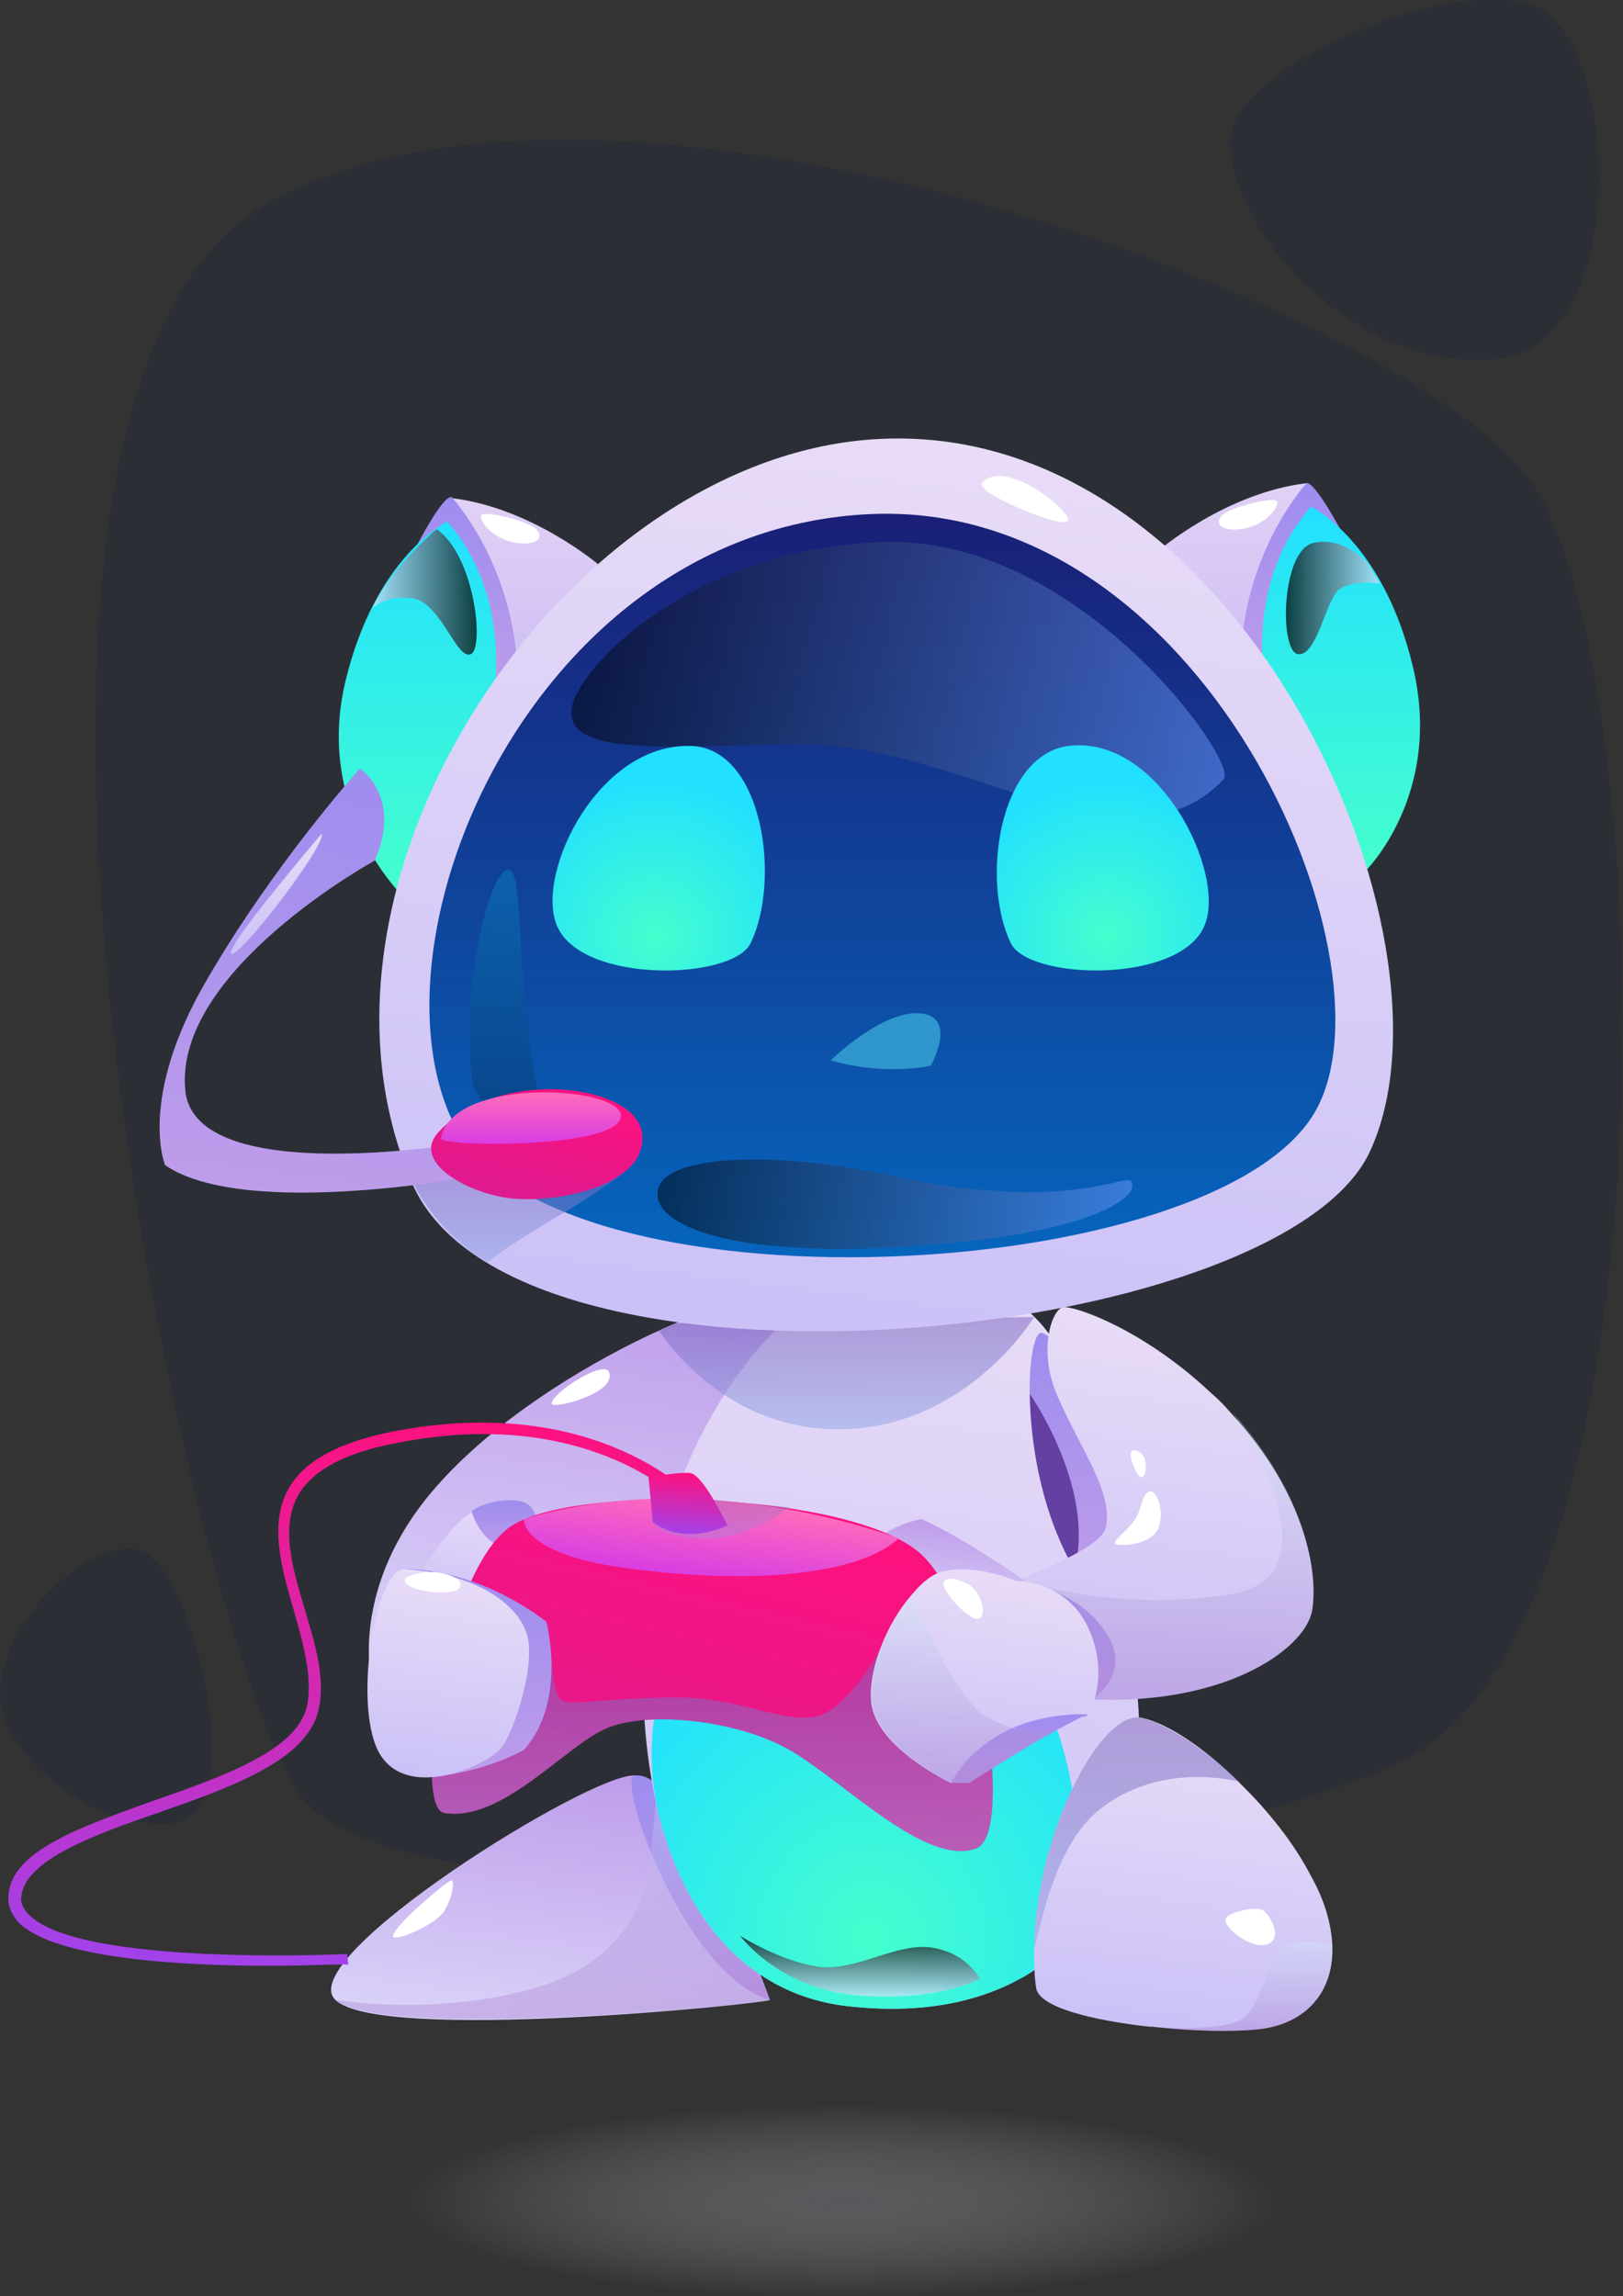 <svg width="152" height="215" viewBox="0 0 152 215" fill="none" xmlns="http://www.w3.org/2000/svg">
<rect x="0" y="0" width="152" height="215" fill="#333333" stroke="none"/>
<g clip-path="url(#clip0_490_33029)">
<path d="M27.627 167.453C35.906 181.266 105.522 177.462 131.554 164.75C157.585 151.938 155.491 61.154 143.123 44.739C130.756 28.323 57.449 1.098 25.234 18.915C-6.982 36.731 16.556 149.036 27.627 167.453Z" fill="#2B2F35"/>
<path d="M115.197 13.211C115.297 6.505 134.446 -1.903 143.123 0.299C151.801 2.602 153.197 32.629 139.932 33.63C126.766 34.731 115.197 21.619 115.197 13.211Z" fill="#2B2F35"/>
<path d="M0.2 160.15C-1.396 153.043 8.079 143.835 13.066 145.136C18.053 146.437 23.738 170.159 16.158 170.76C8.478 171.36 1.297 164.854 0.2 160.15Z" fill="#2B2F35"/>
<path d="M72.11 187.273C71.113 187.674 35.606 191.277 31.417 187.273C27.328 183.37 55.354 165.954 59.444 166.254C60.441 166.354 61.239 167.355 62.735 169.557C67.423 176.163 72.11 187.273 72.11 187.273Z" fill="url(#paint0_linear_490_33029)"/>
<path d="M59.444 166.255C57.648 166.455 64.031 184.872 72.11 187.274C72.11 187.274 64.331 165.554 59.444 166.255Z" fill="url(#paint1_linear_490_33029)"/>
<path opacity="0.3" d="M72.11 187.271C71.113 187.671 35.806 191.075 31.417 187.271C31.417 187.271 41.79 188.973 51.265 185.77C60.74 182.467 60.94 174.159 60.94 174.159L61.538 167.152C66.226 173.758 72.11 187.271 72.11 187.271Z" fill="url(#paint2_linear_490_33029)"/>
<path d="M34.709 156.644C34.709 156.644 33.013 148.436 40.493 139.628C50.168 128.217 70.415 119.809 73.806 121.411C77.197 123.012 66.126 140.829 66.126 140.829C66.126 140.829 52.163 144.332 44.782 153.04C37.302 161.648 34.709 156.644 34.709 156.644Z" fill="url(#paint3_linear_490_33029)"/>
<path d="M106.42 167.555C105.423 175.562 101.832 181.868 95.549 185.271C91.36 187.573 86.073 188.574 79.591 187.874C70.115 186.873 64.231 179.766 61.737 170.057C60.64 165.653 60.142 160.849 60.242 155.744C60.64 139.329 69.318 126.316 75.302 122.313C85.176 115.606 99.139 119.51 100.735 131.221C101.932 140.63 108.115 154.242 106.42 167.555Z" fill="url(#paint4_linear_490_33029)"/>
<path d="M97.643 124.816C95.948 124.115 95.05 139.63 101.832 148.738C101.832 148.738 104.924 146.736 103.627 139.129C102.331 131.522 99.837 125.717 97.643 124.816Z" fill="url(#paint5_linear_490_33029)"/>
<path d="M96.446 130.52C96.446 130.52 102.63 139.328 100.635 146.935C100.635 146.935 96.646 140.929 96.446 130.52Z" fill="#6340A2"/>
<path d="M95.549 185.271C91.359 187.573 86.073 188.574 79.591 187.874C70.115 186.873 64.231 179.766 61.737 170.057C59.045 159.247 63.932 144.934 78.394 144.934C92.955 144.934 100.037 159.847 100.735 170.357C101.034 174.561 100.535 182.869 95.549 185.271Z" fill="url(#paint6_radial_490_33029)"/>
<path d="M124.772 182.067C124.971 186.07 122.777 189.073 118.787 189.874C116.793 190.274 112.304 190.274 107.916 189.774C107.716 189.774 107.617 189.774 107.617 189.774C102.331 189.173 97.344 187.972 97.045 186.17C96.845 184.969 96.845 183.668 96.845 182.467C96.945 171.957 103.029 160.046 106.919 160.847C109.312 161.347 112.803 163.649 115.995 166.852C118.688 169.455 121.181 172.558 122.777 175.661C124.073 177.963 124.672 180.165 124.772 182.067Z" fill="url(#paint7_linear_490_33029)"/>
<path opacity="0.5" d="M116.094 166.852C116.094 166.852 108.714 164.751 102.829 169.555C98.74 172.958 97.543 180.165 96.845 182.467C96.945 171.957 103.029 160.046 106.919 160.847C109.312 161.447 112.803 163.75 116.094 166.852Z" fill="url(#paint8_linear_490_33029)"/>
<path d="M122.877 150.837C122.178 154.541 114.299 160.046 100.835 159.045C100.835 159.045 94.451 153.84 95.05 148.135C95.05 148.135 95.648 147.935 96.446 147.534C98.042 146.733 103.029 144.832 103.528 143.13C104.425 139.927 101.034 135.423 99.039 130.719C97.144 126.415 98.541 122.611 99.538 122.411C100.535 122.211 107.018 124.413 113.402 130.418C114.1 131.019 114.698 131.619 115.197 132.22C122.378 139.927 123.475 147.434 122.877 150.837Z" fill="url(#paint9_linear_490_33029)"/>
<path d="M96.147 148.136C96.147 148.136 90.362 144.032 86.273 142.23C86.273 142.23 82.284 143.031 81.486 145.133C80.787 147.335 89.564 151.539 89.564 151.539L96.147 148.136Z" fill="url(#paint10_linear_490_33029)"/>
<path d="M38.499 148.936C38.499 148.936 41.989 142.23 44.782 141.329C47.575 140.428 49.27 140.828 49.769 141.329C50.268 141.829 50.268 144.432 49.171 146.534C48.074 148.535 43.685 150.838 43.685 150.838L38.499 148.936Z" fill="url(#paint11_linear_490_33029)"/>
<path d="M44.184 141.53C44.184 141.53 44.682 143.631 46.478 144.632C48.273 145.633 49.569 145.233 49.569 145.233C49.569 145.233 51.165 141.93 49.37 140.829C47.874 139.928 44.583 140.929 44.184 141.53Z" fill="url(#paint12_linear_490_33029)"/>
<path d="M91.459 173.06C86.772 174.862 79.092 166.854 74.105 163.952C69.218 161.049 60.64 160.148 56.751 161.85C52.861 163.551 46.976 170.658 41.59 169.757C40.593 169.557 40.294 167.155 40.493 163.651C40.892 156.545 43.685 145.534 47.974 142.832C54.357 138.828 80.089 139.829 86.273 145.534C89.564 148.637 91.758 155.944 92.556 162.25C93.354 167.755 93.055 172.46 91.459 173.06Z" fill="url(#paint13_linear_490_33029)"/>
<path opacity="0.5" d="M91.459 173.06C86.772 174.861 79.092 166.854 74.105 163.951C69.218 161.048 60.64 160.148 56.751 161.849C52.861 163.551 46.976 170.657 41.59 169.757C40.593 169.556 40.294 167.154 40.493 163.651L41.89 161.149L51.664 155.243C51.664 155.243 51.764 158.746 52.661 159.247C53.559 159.747 56.95 158.947 63.333 158.947C69.716 158.846 74.604 162.15 77.596 160.248C80.588 158.346 82.782 153.742 82.782 153.742L85.575 153.441L92.556 162.25C93.354 167.755 93.055 172.459 91.459 173.06Z" fill="url(#paint14_linear_490_33029)"/>
<path d="M37.9 146.937C37.9 146.937 44.084 146.536 51.165 151.841C51.165 151.841 53.16 159.248 49.071 163.852C49.071 163.852 45.979 165.654 41.491 166.255C37.102 166.855 37.9 146.937 37.9 146.937Z" fill="url(#paint15_linear_490_33029)"/>
<path d="M95.05 148.238C95.05 148.238 100.535 148.238 103.627 152.943C106.121 156.846 102.231 159.148 102.231 159.148C102.231 159.148 95.449 158.748 95.05 148.238Z" fill="url(#paint16_linear_490_33029)"/>
<path d="M37.9 146.936C35.108 146.736 32.913 160.348 35.706 164.452C38.499 168.556 45.58 165.253 46.877 163.751C48.173 162.25 50.168 155.844 49.37 153.142C48.672 150.439 44.882 147.336 37.9 146.936Z" fill="url(#paint17_linear_490_33029)"/>
<path d="M49.071 142.232C49.071 142.232 48.572 145.635 59.444 146.936C70.315 148.338 80.388 147.537 84.178 144.034C84.178 144.134 66.525 137.027 49.071 142.232Z" fill="url(#paint18_linear_490_33029)"/>
<path d="M25.234 184.069C17.255 184.069 5.087 183.468 1.696 179.965C0.997 179.164 0.698 178.364 0.798 177.363C1.197 173.259 7.58 171.057 14.262 168.654C20.845 166.352 27.727 163.95 28.724 159.846C29.323 157.244 28.425 153.941 27.527 150.838C26.331 146.734 25.134 142.53 27.129 139.227C28.625 136.725 31.816 135.023 36.903 134.022C56.152 130.319 65.228 140.428 65.328 140.528L64.53 141.229C64.43 141.129 55.654 131.42 37.102 135.123C32.315 136.024 29.423 137.626 28.026 139.828C26.231 142.83 27.328 146.634 28.525 150.638C29.522 153.941 30.52 157.244 29.822 160.147C28.724 164.851 21.643 167.353 14.761 169.756C8.677 171.857 2.394 174.16 1.995 177.563C1.895 178.163 2.194 178.764 2.693 179.264C7.381 184.169 32.315 182.968 32.514 182.968L32.614 183.969C32.016 183.869 29.123 184.069 25.234 184.069Z" fill="url(#paint19_linear_490_33029)"/>
<path opacity="0.5" d="M61.737 124.614C61.737 124.614 67.622 134.223 79.192 133.822C90.761 133.422 96.845 123.312 96.845 123.312L63.333 123.913L61.737 124.614Z" fill="url(#paint20_linear_490_33029)"/>
<path d="M108.514 51.548C108.514 51.548 114.798 46.143 122.378 45.242C122.378 45.242 124.672 46.343 127.465 54.851C130.157 63.259 125.171 79.975 125.171 79.975L108.514 51.548Z" fill="url(#paint21_linear_490_33029)"/>
<path d="M122.378 45.24C122.378 45.24 116.194 51.846 116.194 62.556L118.588 64.057L125.57 49.644C125.57 49.644 123.176 45.14 122.378 45.24Z" fill="url(#paint22_linear_490_33029)"/>
<path d="M118.388 63.356C118.388 63.356 116.793 54.248 122.777 47.441C122.777 47.441 129.559 50.644 132.352 62.556C135.144 74.466 127.863 81.573 127.863 81.573L118.388 63.356Z" fill="url(#paint23_linear_490_33029)"/>
<path d="M114.898 47.942C113.701 48.543 113.8 49.844 116.194 49.544C118.588 49.243 119.884 47.342 119.585 46.941C119.386 46.541 116.194 47.241 114.898 47.942Z" fill="white"/>
<path d="M56.152 52.947C56.152 52.947 49.869 47.541 42.289 46.641C42.289 46.641 39.995 47.742 37.202 56.25C34.509 64.657 39.496 81.373 39.496 81.373L56.152 52.947Z" fill="url(#paint24_linear_490_33029)"/>
<path d="M42.289 46.541C42.289 46.541 48.472 53.147 48.472 63.857L46.079 65.358L39.097 50.945C39.097 51.045 41.391 46.441 42.289 46.541Z" fill="url(#paint25_linear_490_33029)"/>
<path d="M46.278 64.759C46.278 64.759 47.874 55.65 41.89 48.844C41.89 48.844 35.108 52.047 32.315 63.958C29.522 75.869 37.601 83.776 37.601 83.776L46.278 64.759Z" fill="url(#paint26_linear_490_33029)"/>
<path d="M49.769 49.243C50.966 49.843 50.866 51.145 48.472 50.844C46.079 50.544 44.782 48.642 45.081 48.242C45.281 47.842 48.472 48.542 49.769 49.243Z" fill="white"/>
<path d="M38.598 110.802C48.173 132.922 119.685 126.016 128.262 107.899C137.638 87.98 116.094 38.835 81.785 41.137C52.861 43.039 26.331 82.375 38.598 110.802Z" fill="url(#paint27_linear_490_33029)"/>
<path d="M42.588 105.397C51.764 123.514 114.2 120.511 123.276 103.896C131.055 89.682 112.703 46.642 81.386 48.144C49.968 49.645 33.811 87.981 42.588 105.397Z" fill="url(#paint28_linear_490_33029)"/>
<path d="M91.958 45.239C91.26 46.04 98.94 49.343 99.937 48.843C100.934 48.342 94.152 42.637 91.958 45.239Z" fill="white"/>
<path opacity="0.5" d="M53.559 66.258C52.861 70.562 61.039 70.062 74.005 69.662C89.664 69.161 105.423 82.674 114.598 72.965C116.094 71.363 101.134 50.344 82.982 50.744C64.929 51.244 54.157 62.455 53.559 66.258Z" fill="url(#paint29_linear_490_33029)"/>
<path opacity="0.5" d="M61.638 111.302C60.84 114.405 67.323 117.608 83.38 116.807C102.829 115.806 106.919 111.802 105.921 110.601C105.323 109.901 99.538 113.604 83.58 110.101C73.108 107.799 62.535 107.999 61.638 111.302Z" fill="url(#paint30_linear_490_33029)"/>
<path opacity="0.2" d="M44.283 101.591C44.283 101.591 43.585 97.087 44.383 90.982C45.181 84.876 46.777 80.972 47.774 81.473C48.772 82.073 48.572 87.979 49.171 93.884C49.569 98.489 50.467 102.793 50.467 102.793C50.467 102.793 46.378 106.796 44.283 101.591Z" fill="url(#paint31_linear_490_33029)"/>
<path opacity="0.5" d="M45.68 118.208C45.68 118.208 46.677 117.207 51.864 114.105C55.354 112.103 58.945 109.6 59.543 108.7C60.341 106.598 44.682 107.799 44.682 107.799L38.698 110.701C38.598 110.801 40.992 115.506 45.68 118.208Z" fill="url(#paint32_linear_490_33029)"/>
<path d="M33.711 71.965C33.711 71.965 37.701 74.567 35.108 80.573C35.108 80.573 16.257 90.882 17.354 102.093C18.252 111.502 44.283 106.897 44.283 106.897L45.181 110C45.181 110 23.039 114.304 15.459 109.099C15.459 109.099 12.866 102.894 19.349 91.783C25.732 80.773 33.711 71.965 33.711 71.965Z" fill="url(#paint33_linear_490_33029)"/>
<path d="M40.992 106.098C38.598 108.801 43.685 111.704 47.774 112.204C52.462 112.704 60.64 110.903 60.142 106.198C59.743 101.494 46.577 99.792 40.992 106.098Z" fill="url(#paint34_linear_490_33029)"/>
<path d="M41.291 106.596C41.192 107.397 57.748 107.597 58.147 104.594C58.546 101.691 42.389 100.691 41.291 106.596Z" fill="url(#paint35_linear_490_33029)"/>
<path opacity="0.72" d="M128.163 52.848C128.163 52.848 125.969 50.146 122.976 50.846C119.984 51.547 119.785 61.056 121.58 61.256C123.375 61.456 124.173 56.051 125.47 55.151C126.866 54.25 129.26 54.65 129.26 54.65L128.163 52.848Z" fill="url(#paint36_linear_490_33029)"/>
<path opacity="0.72" d="M34.908 56.95C34.908 56.95 36.105 55.649 38.698 56.049C41.291 56.449 42.787 61.854 44.084 61.254C45.38 60.753 44.483 52.045 40.892 49.543C40.892 49.543 36.404 53.346 34.908 56.95Z" fill="url(#paint37_linear_490_33029)"/>
<path d="M30.121 78.07C30.121 78.07 21.144 88.58 21.643 89.281C22.241 89.981 30.619 79.071 30.121 78.07Z" fill="url(#paint38_linear_490_33029)"/>
<path d="M94.651 88.28C96.247 91.783 110.509 92.183 112.803 86.678C114.898 81.774 108.514 68.661 99.937 69.862C93.554 70.863 91.858 82.474 94.651 88.28Z" fill="url(#paint39_radial_490_33029)"/>
<path d="M70.315 88.282C68.719 91.785 54.457 92.185 52.163 86.68C50.068 81.776 56.152 69.264 65.029 69.865C71.512 70.465 73.108 82.476 70.315 88.282Z" fill="url(#paint40_radial_490_33029)"/>
<path d="M77.795 99.289C77.795 99.289 82.583 94.585 86.173 94.885C89.764 95.185 87.171 99.789 87.171 99.789C87.171 99.789 82.982 100.79 77.795 99.289Z" fill="#2F95CD"/>
<path opacity="0.3" d="M122.877 150.84C122.178 154.543 114.299 160.049 100.835 159.048C100.835 159.048 94.451 153.843 95.05 148.137C95.05 148.137 94.352 148.538 95.249 148.137L97.942 148.638C97.942 148.638 106.32 150.84 115.396 149.238C124.472 147.637 118.089 136.026 115.396 132.223C122.378 139.93 123.475 147.437 122.877 150.84Z" fill="url(#paint41_linear_490_33029)"/>
<path d="M101.932 160.547C101.932 160.547 101.832 160.547 101.832 160.647C101.732 160.647 101.633 160.747 101.433 160.747C101.433 160.747 101.433 160.747 101.333 160.747C100.735 160.947 99.538 161.448 98.142 162.048C97.444 162.349 96.745 162.649 96.047 163.049C93.055 164.45 89.365 166.853 89.066 166.953C89.066 166.953 81.984 163.65 81.585 159.346C81.286 156.343 83.081 151.939 85.375 149.336C86.373 148.135 87.37 147.335 88.367 147.134C91.559 146.434 95.15 148.035 95.15 148.035C95.15 148.035 99.837 147.935 101.932 152.439C104.026 157.044 101.932 160.547 101.932 160.547Z" fill="url(#paint42_linear_490_33029)"/>
<path d="M101.932 160.548C101.932 160.548 101.832 160.548 101.832 160.648C101.732 160.648 101.632 160.748 101.433 160.748C101.433 160.748 101.433 160.748 101.333 160.748C100.735 161.048 99.837 161.549 98.84 162.049C95.349 163.951 90.761 166.954 90.761 166.954H89.066C90.562 164.251 92.756 162.75 94.95 161.749C98.541 160.248 101.932 160.548 101.932 160.548Z" fill="url(#paint43_linear_490_33029)"/>
<path opacity="0.72" d="M69.318 181.266C69.318 181.266 73.008 186.37 80.688 186.871C88.268 187.371 91.759 185.269 91.759 185.269C91.759 185.269 90.562 182.867 87.27 182.367C83.979 181.866 80.289 184.569 76.698 184.168C73.108 183.668 69.318 181.266 69.318 181.266Z" fill="url(#paint44_linear_490_33029)"/>
<path opacity="0.3" d="M124.772 182.067C124.971 186.071 122.777 189.073 118.787 189.874C116.793 190.274 112.304 190.274 107.916 189.774C109.213 189.874 115.396 190.274 116.793 188.673C118.388 186.871 118.488 183.768 120.184 182.467C121.979 181.166 123.675 182.167 124.173 182.067C124.273 182.067 124.472 182.067 124.772 182.067Z" fill="url(#paint45_linear_490_33029)"/>
<path d="M114.798 179.665C114.499 180.466 117.192 182.567 118.688 182.067C120.184 181.466 118.987 179.364 118.289 178.864C117.491 178.464 114.997 179.064 114.798 179.665Z" fill="white"/>
<path d="M36.803 181.265C36.703 181.966 40.793 180.264 41.591 178.963C42.389 177.662 42.588 176.16 42.289 176.06C42.089 175.96 37.003 180.164 36.803 181.265Z" fill="white"/>
<path d="M88.368 148.237C88.168 148.937 90.961 152.04 91.758 151.54C92.457 151.039 91.858 148.837 90.462 148.237C88.966 147.536 88.467 147.836 88.368 148.237Z" fill="white"/>
<path d="M107.717 139.629C106.919 139.829 107.018 141.131 106.32 142.232C105.622 143.333 104.226 144.234 104.425 144.534C104.625 144.834 107.916 144.734 108.514 143.032C109.113 141.231 108.215 139.529 107.717 139.629Z" fill="white"/>
<path d="M106.819 138.327C106.52 138.226 105.722 136.525 105.921 136.024C106.121 135.424 107.118 136.125 107.218 136.625C107.417 137.226 107.318 138.427 106.819 138.327Z" fill="white"/>
<path d="M37.9 147.936C38 149.137 42.488 149.437 42.987 148.737C43.486 148.036 42.588 147.536 41.092 147.235C39.496 147.035 37.8 147.636 37.9 147.936Z" fill="white"/>
<path opacity="0.3" d="M98.94 162.048C95.449 163.95 90.861 166.952 90.861 166.952H89.165C89.165 166.952 82.084 163.649 81.685 159.345C81.386 156.342 83.181 151.938 85.475 149.336C85.974 150.737 89.066 158.244 92.058 160.546C92.955 161.147 93.953 161.547 95.05 161.848C96.147 162.048 97.244 162.148 98.241 162.148C98.441 162.048 98.64 162.048 98.94 162.048Z" fill="url(#paint46_linear_490_33029)"/>
<path opacity="0.3" d="M61.139 142.53C61.139 142.53 61.538 143.931 65.926 144.032C70.315 144.132 73.905 141.129 73.905 141.129L65.528 140.328L61.139 142.53Z" fill="url(#paint47_linear_490_33029)"/>
<path d="M51.664 131.419C51.564 132.02 57.748 130.518 57.05 128.516C56.751 127.215 51.764 130.318 51.664 131.419Z" fill="white"/>
<path d="M61.139 142.532L60.74 138.328C60.74 138.328 63.433 137.827 64.63 137.927C65.827 138.027 68.121 142.832 68.121 142.832C68.121 142.832 64.231 144.834 61.139 142.532Z" fill="url(#paint48_linear_490_33029)"/>
<path opacity="0.5" d="M78.886 215.227C101.466 215.227 119.771 211.147 119.771 206.114C119.771 201.08 101.466 197 78.886 197C56.305 197 38 201.08 38 206.114C38 211.147 56.305 215.227 78.886 215.227Z" fill="url(#paint49_radial_490_33029)"/>
</g>
<defs>
<linearGradient id="paint0_linear_490_33029" x1="51.087" y1="190.588" x2="54.242" y2="165.558" gradientUnits="userSpaceOnUse">
<stop stop-color="#DAD3F9"/>
<stop offset="1" stop-color="#BE9DEA"/>
</linearGradient>
<linearGradient id="paint1_linear_490_33029" x1="65.632" y1="187.246" x2="65.632" y2="166.206" gradientUnits="userSpaceOnUse">
<stop stop-color="#BE9DEA"/>
<stop offset="1" stop-color="#9E8CEF"/>
</linearGradient>
<linearGradient id="paint2_linear_490_33029" x1="51.778" y1="189.017" x2="51.778" y2="167.079" gradientUnits="userSpaceOnUse">
<stop stop-color="#9D68C2"/>
<stop offset="1" stop-color="#CCEDFF"/>
</linearGradient>
<linearGradient id="paint3_linear_490_33029" x1="51.773" y1="159.908" x2="56.909" y2="119.165" gradientUnits="userSpaceOnUse">
<stop stop-color="#DAD3F9"/>
<stop offset="1" stop-color="#BE9DEA"/>
</linearGradient>
<linearGradient id="paint4_linear_490_33029" x1="79.91" y1="187.959" x2="88.576" y2="119.207" gradientUnits="userSpaceOnUse">
<stop stop-color="#CBC1F7"/>
<stop offset="1" stop-color="#E8DCF7"/>
</linearGradient>
<linearGradient id="paint5_linear_490_33029" x1="98.656" y1="148.308" x2="101.555" y2="125.309" gradientUnits="userSpaceOnUse">
<stop stop-color="#BE9DEA"/>
<stop offset="1" stop-color="#9E8CEF"/>
</linearGradient>
<radialGradient id="paint6_radial_490_33029" cx="0" cy="0" r="1" gradientUnits="userSpaceOnUse" gradientTransform="translate(81.584 181.411) scale(29.54 30.611)">
<stop stop-color="#45FFCD"/>
<stop offset="1" stop-color="#22E0FF"/>
</radialGradient>
<linearGradient id="paint7_linear_490_33029" x1="109.805" y1="190.083" x2="113.38" y2="161.721" gradientUnits="userSpaceOnUse">
<stop stop-color="#CBC1F7"/>
<stop offset="1" stop-color="#E8DCF7"/>
</linearGradient>
<linearGradient id="paint8_linear_490_33029" x1="106.475" y1="182.489" x2="106.475" y2="160.878" gradientUnits="userSpaceOnUse">
<stop stop-color="#8DA4E5"/>
<stop offset="1" stop-color="#755CBB"/>
</linearGradient>
<linearGradient id="paint9_linear_490_33029" x1="107.632" y1="159.945" x2="112.163" y2="123.993" gradientUnits="userSpaceOnUse">
<stop stop-color="#CBC1F7"/>
<stop offset="1" stop-color="#E8DCF7"/>
</linearGradient>
<linearGradient id="paint10_linear_490_33029" x1="88.273" y1="151.377" x2="89.376" y2="142.628" gradientUnits="userSpaceOnUse">
<stop stop-color="#DAD3F9"/>
<stop offset="1" stop-color="#BE9DEA"/>
</linearGradient>
<linearGradient id="paint11_linear_490_33029" x1="43.629" y1="150.871" x2="44.946" y2="140.419" gradientUnits="userSpaceOnUse">
<stop stop-color="#CBC1F7"/>
<stop offset="1" stop-color="#E8DCF7"/>
</linearGradient>
<linearGradient id="paint12_linear_490_33029" x1="47.208" y1="145.307" x2="47.208" y2="140.449" gradientUnits="userSpaceOnUse">
<stop stop-color="#BE9DEA"/>
<stop offset="1" stop-color="#9E8CEF"/>
</linearGradient>
<linearGradient id="paint13_linear_490_33029" x1="64.436" y1="175.092" x2="72.565" y2="140.685" gradientUnits="userSpaceOnUse">
<stop stop-color="#DD1A8F"/>
<stop offset="1" stop-color="#FE117E"/>
</linearGradient>
<linearGradient id="paint14_linear_490_33029" x1="66.72" y1="173.373" x2="66.72" y2="153.375" gradientUnits="userSpaceOnUse">
<stop stop-color="#8DA4E5"/>
<stop offset="1" stop-color="#755CBB"/>
</linearGradient>
<linearGradient id="paint15_linear_490_33029" x1="44.779" y1="166.219" x2="44.779" y2="146.89" gradientUnits="userSpaceOnUse">
<stop stop-color="#BE9DEA"/>
<stop offset="1" stop-color="#9E8CEF"/>
</linearGradient>
<linearGradient id="paint16_linear_490_33029" x1="99.712" y1="159.164" x2="99.712" y2="148.22" gradientUnits="userSpaceOnUse">
<stop stop-color="#BE9DEA"/>
<stop offset="1" stop-color="#9E8CEF"/>
</linearGradient>
<linearGradient id="paint17_linear_490_33029" x1="40.631" y1="166.514" x2="43.028" y2="147.495" gradientUnits="userSpaceOnUse">
<stop stop-color="#CBC1F7"/>
<stop offset="1" stop-color="#E8DCF7"/>
</linearGradient>
<linearGradient id="paint18_linear_490_33029" x1="66.052" y1="147.807" x2="66.987" y2="140.386" gradientUnits="userSpaceOnUse">
<stop stop-color="#D93DE3"/>
<stop offset="1" stop-color="#FF6DBA"/>
</linearGradient>
<linearGradient id="paint19_linear_490_33029" x1="31.121" y1="184.824" x2="34.859" y2="132.352" gradientUnits="userSpaceOnUse">
<stop stop-color="#A242EA"/>
<stop offset="1" stop-color="#FE117E"/>
</linearGradient>
<linearGradient id="paint20_linear_490_33029" x1="79.304" y1="133.772" x2="79.304" y2="123.235" gradientUnits="userSpaceOnUse">
<stop stop-color="#8DA4E5"/>
<stop offset="1" stop-color="#755CBB"/>
</linearGradient>
<linearGradient id="paint21_linear_490_33029" x1="118.345" y1="79.946" x2="118.345" y2="45.238" gradientUnits="userSpaceOnUse">
<stop stop-color="#B9ACF4"/>
<stop offset="1" stop-color="#E1D1F5"/>
</linearGradient>
<linearGradient id="paint22_linear_490_33029" x1="120.857" y1="64.101" x2="120.857" y2="45.233" gradientUnits="userSpaceOnUse">
<stop stop-color="#BE9DEA"/>
<stop offset="1" stop-color="#9E8CEF"/>
</linearGradient>
<linearGradient id="paint23_linear_490_33029" x1="125.53" y1="81.604" x2="125.53" y2="47.502" gradientUnits="userSpaceOnUse">
<stop stop-color="#45FFCD"/>
<stop offset="1" stop-color="#22E0FF"/>
</linearGradient>
<linearGradient id="paint24_linear_490_33029" x1="46.296" y1="81.296" x2="46.296" y2="46.589" gradientUnits="userSpaceOnUse">
<stop stop-color="#B9ACF4"/>
<stop offset="1" stop-color="#E1D1F5"/>
</linearGradient>
<linearGradient id="paint25_linear_490_33029" x1="43.784" y1="65.454" x2="43.784" y2="46.586" gradientUnits="userSpaceOnUse">
<stop stop-color="#BE9DEA"/>
<stop offset="1" stop-color="#9E8CEF"/>
</linearGradient>
<linearGradient id="paint26_linear_490_33029" x1="39.135" y1="83.728" x2="39.135" y2="48.857" gradientUnits="userSpaceOnUse">
<stop stop-color="#45FFCD"/>
<stop offset="1" stop-color="#22E0FF"/>
</linearGradient>
<linearGradient id="paint27_linear_490_33029" x1="79.222" y1="125.775" x2="89.845" y2="41.495" gradientUnits="userSpaceOnUse">
<stop stop-color="#CBC1F7"/>
<stop offset="1" stop-color="#E8DCF7"/>
</linearGradient>
<linearGradient id="paint28_linear_490_33029" x1="82.618" y1="117.703" x2="82.618" y2="48.023" gradientUnits="userSpaceOnUse">
<stop stop-color="#0665BD"/>
<stop offset="1" stop-color="#1A1F77"/>
</linearGradient>
<linearGradient id="paint29_linear_490_33029" x1="53.537" y1="63.604" x2="114.786" y2="63.604" gradientUnits="userSpaceOnUse">
<stop/>
<stop offset="1" stop-color="#6A9BFF"/>
</linearGradient>
<linearGradient id="paint30_linear_490_33029" x1="61.591" y1="112.762" x2="106.123" y2="112.762" gradientUnits="userSpaceOnUse">
<stop/>
<stop offset="1" stop-color="#6A9BFF"/>
</linearGradient>
<linearGradient id="paint31_linear_490_33029" x1="46.947" y1="104.227" x2="48.511" y2="81.484" gradientUnits="userSpaceOnUse">
<stop/>
<stop offset="1" stop-color="#00E3FF"/>
</linearGradient>
<linearGradient id="paint32_linear_490_33029" x1="49.046" y1="118.238" x2="49.046" y2="107.553" gradientUnits="userSpaceOnUse">
<stop stop-color="#8DA4E5"/>
<stop offset="1" stop-color="#755CBB"/>
</linearGradient>
<linearGradient id="paint33_linear_490_33029" x1="29.457" y1="112.335" x2="34.532" y2="72.071" gradientUnits="userSpaceOnUse">
<stop stop-color="#BE9DEA"/>
<stop offset="1" stop-color="#9E8CEF"/>
</linearGradient>
<linearGradient id="paint34_linear_490_33029" x1="49.026" y1="112.576" x2="51.636" y2="101.531" gradientUnits="userSpaceOnUse">
<stop stop-color="#DD1A8F"/>
<stop offset="1" stop-color="#FE117E"/>
</linearGradient>
<linearGradient id="paint35_linear_490_33029" x1="49.724" y1="107.076" x2="49.724" y2="102.257" gradientUnits="userSpaceOnUse">
<stop stop-color="#D93DE3"/>
<stop offset="1" stop-color="#FF6DBA"/>
</linearGradient>
<linearGradient id="paint36_linear_490_33029" x1="120.462" y1="56.019" x2="129.303" y2="56.019" gradientUnits="userSpaceOnUse">
<stop/>
<stop offset="1" stop-color="#D4E2FF"/>
</linearGradient>
<linearGradient id="paint37_linear_490_33029" x1="34.873" y1="55.398" x2="44.616" y2="55.398" gradientUnits="userSpaceOnUse">
<stop stop-color="#D4E2FF"/>
<stop offset="1"/>
</linearGradient>
<linearGradient id="paint38_linear_490_33029" x1="25.866" y1="89.31" x2="25.866" y2="78.041" gradientUnits="userSpaceOnUse">
<stop stop-color="#CBC1F7"/>
<stop offset="1" stop-color="#E8DCF7"/>
</linearGradient>
<radialGradient id="paint39_radial_490_33029" cx="0" cy="0" r="1" gradientUnits="userSpaceOnUse" gradientTransform="translate(103.618 87.628) scale(14.758 14.81)">
<stop stop-color="#45FFCD"/>
<stop offset="1" stop-color="#22E0FF"/>
</radialGradient>
<radialGradient id="paint40_radial_490_33029" cx="0" cy="0" r="1" gradientUnits="userSpaceOnUse" gradientTransform="translate(61.372 87.638) rotate(180) scale(14.77 14.823)">
<stop stop-color="#45FFCD"/>
<stop offset="1" stop-color="#22E0FF"/>
</radialGradient>
<linearGradient id="paint41_linear_490_33029" x1="108.879" y1="159.198" x2="108.879" y2="132.342" gradientUnits="userSpaceOnUse">
<stop stop-color="#9D68C2"/>
<stop offset="1" stop-color="#CCEDFF"/>
</linearGradient>
<linearGradient id="paint42_linear_490_33029" x1="91.011" y1="167.206" x2="93.518" y2="147.311" gradientUnits="userSpaceOnUse">
<stop stop-color="#CBC1F7"/>
<stop offset="1" stop-color="#E8DCF7"/>
</linearGradient>
<linearGradient id="paint43_linear_490_33029" x1="95.49" y1="166.964" x2="95.49" y2="160.542" gradientUnits="userSpaceOnUse">
<stop stop-color="#BE9DEA"/>
<stop offset="1" stop-color="#9E8CEF"/>
</linearGradient>
<linearGradient id="paint44_linear_490_33029" x1="80.556" y1="186.956" x2="80.556" y2="181.272" gradientUnits="userSpaceOnUse">
<stop stop-color="#D4E2FF"/>
<stop offset="1"/>
</linearGradient>
<linearGradient id="paint45_linear_490_33029" x1="116.325" y1="190.186" x2="116.325" y2="181.795" gradientUnits="userSpaceOnUse">
<stop stop-color="#9D68C2"/>
<stop offset="1" stop-color="#CCEDFF"/>
</linearGradient>
<linearGradient id="paint46_linear_490_33029" x1="90.242" y1="166.962" x2="90.242" y2="149.361" gradientUnits="userSpaceOnUse">
<stop stop-color="#9D68C2"/>
<stop offset="1" stop-color="#CCEDFF"/>
</linearGradient>
<linearGradient id="paint47_linear_490_33029" x1="67.514" y1="144.102" x2="67.514" y2="140.36" gradientUnits="userSpaceOnUse">
<stop stop-color="#8DA4E5"/>
<stop offset="1" stop-color="#755CBB"/>
</linearGradient>
<linearGradient id="paint48_linear_490_33029" x1="64.219" y1="143.658" x2="64.624" y2="137.983" gradientUnits="userSpaceOnUse">
<stop stop-color="#A242EA"/>
<stop offset="1" stop-color="#FE117E"/>
</linearGradient>
<radialGradient id="paint49_radial_490_33029" cx="0" cy="0" r="1" gradientUnits="userSpaceOnUse" gradientTransform="translate(78.903 206.146) scale(40.873 9.089)">
<stop stop-color="#8D8796" stop-opacity="0.84"/>
<stop offset="0.229" stop-color="#ADADAD" stop-opacity="0.61"/>
<stop offset="1" stop-color="white" stop-opacity="0"/>
</radialGradient>
<clipPath id="clip0_490_33029">
<rect width="152" height="215" fill="white"/>
</clipPath>
</defs>
</svg>
